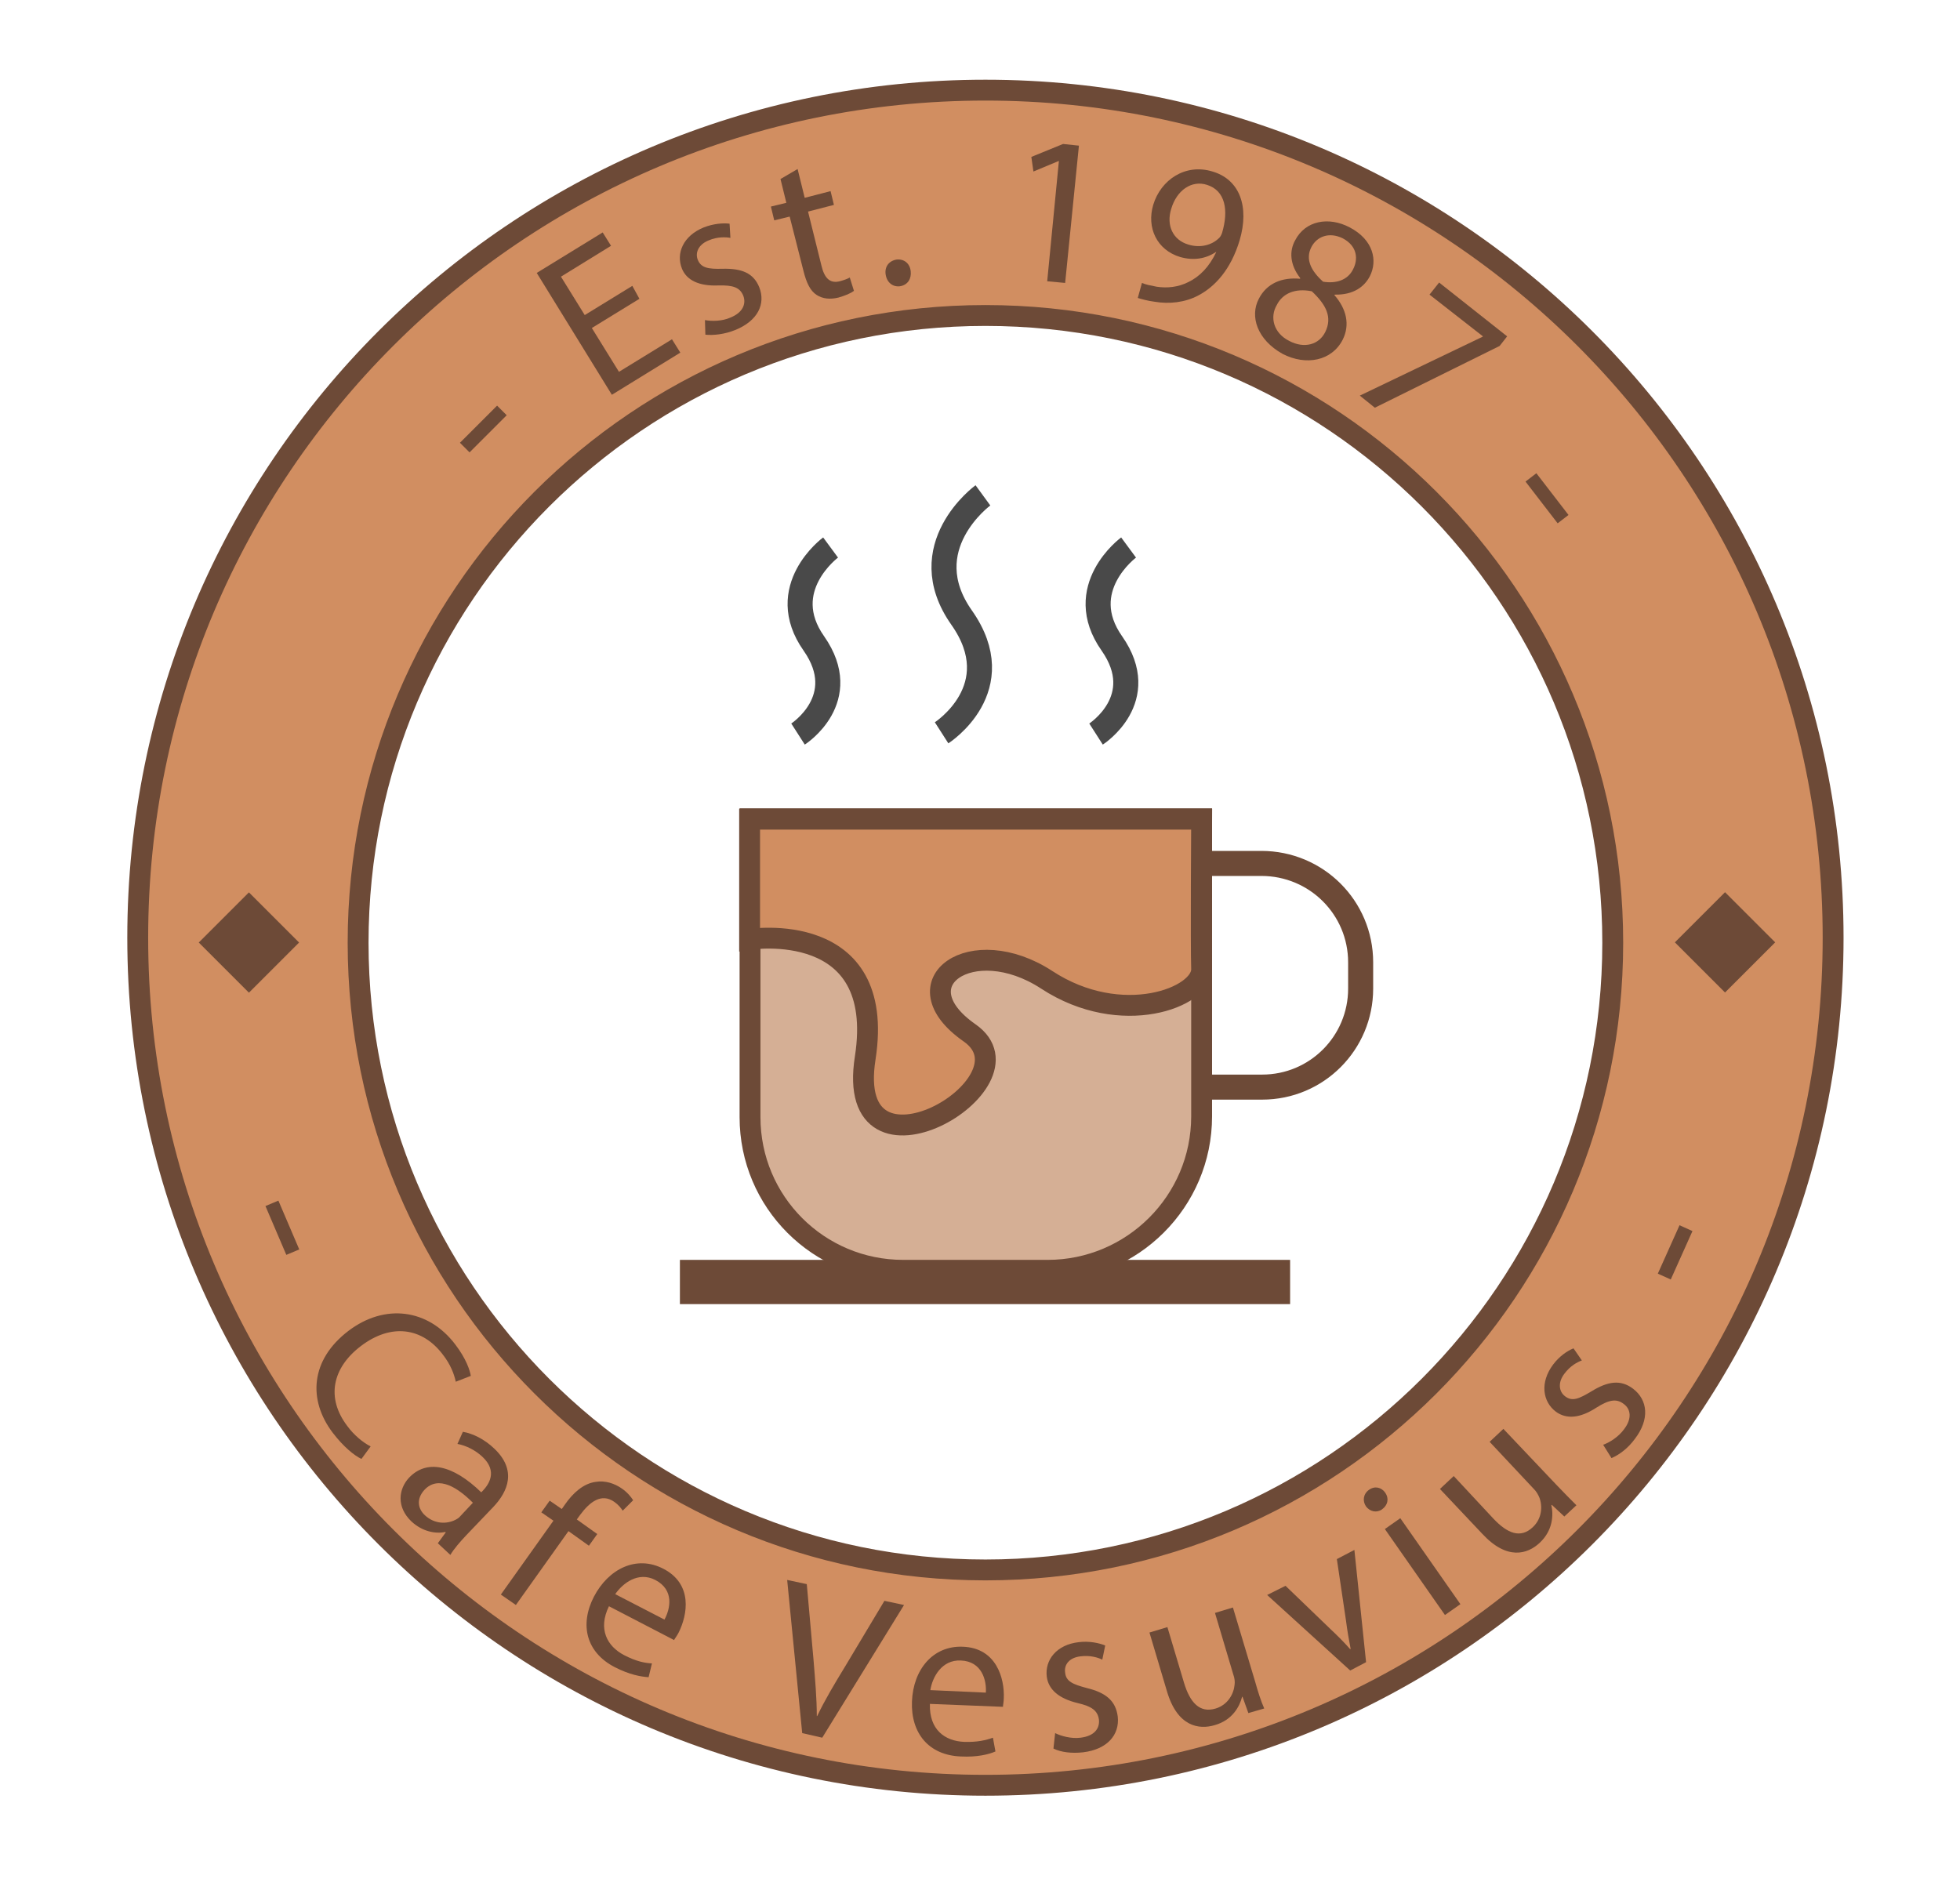 <?xml version="1.0" encoding="UTF-8" standalone="no"?>
<!-- Generator: Adobe Illustrator 27.0.0, SVG Export Plug-In . SVG Version: 6.00 Build 0)  -->

<svg
   version="1.1"
   id="Layer_1"
   x="0px"
   y="0px"
   viewBox="0 0 469.6 454.6"
   style="enable-background:new 0 0 469.6 454.6;"
   xml:space="preserve"
   sodipodi:docname="CaféVesuviusLogo3.svg"
   inkscape:version="1.1.2 (b8e25be833, 2022-02-05)"
   xmlns:inkscape="http://www.inkscape.org/namespaces/inkscape"
   xmlns:sodipodi="http://sodipodi.sourceforge.net/DTD/sodipodi-0.dtd"
   xmlns="http://www.w3.org/2000/svg"
   xmlns:svg="http://www.w3.org/2000/svg"
   xmlns:ns="&amp;ns_sfw;"><defs
   id="defs1146" /><sodipodi:namedview
   id="namedview1144"
   pagecolor="#ffffff"
   bordercolor="#666666"
   borderopacity="1.0"
   inkscape:pageshadow="2"
   inkscape:pageopacity="0.0"
   inkscape:pagecheckerboard="0"
   showgrid="false"
   inkscape:zoom="1.2116942"
   inkscape:cx="210.03649"
   inkscape:cy="250.47574"
   inkscape:window-width="1920"
   inkscape:window-height="1001"
   inkscape:window-x="-9"
   inkscape:window-y="-9"
   inkscape:window-maximized="1"
   inkscape:current-layer="Layer_1" />
<style
   type="text/css"
   id="style1067">
	.st0{fill:none;stroke:#000000;stroke-width:9;stroke-miterlimit:10;}
	.st1{fill:none;stroke:#000000;stroke-width:12;stroke-miterlimit:10;}
	.st2{fill:#333333;}
	.st3{fill:#FF0000;}
	.st4{fill:#FFFFFF;}
	.st5{fill:#5C415D;}
	.st6{fill:none;stroke:#FFFFFF;stroke-miterlimit:10;}
	.st7{fill:none;stroke:#FFFFFF;stroke-linecap:round;stroke-miterlimit:10;}
	.st8{stroke:#FFFFFF;stroke-width:1.5;stroke-miterlimit:10;}
	.st9{fill:#F098A4;}
	.st10{fill:none;stroke:#742390;stroke-miterlimit:10;}
	.st11{fill:none;stroke:#742390;stroke-linecap:round;stroke-miterlimit:10;}
	.st12{stroke:#742390;stroke-width:1.5;stroke-miterlimit:10;}
	.st13{fill:#291D5E;}
	.st14{fill:none;}
	.st15{fill:#CE6C9F;}
	.st16{fill:#402471;}
	.st17{fill:#742A90;}
	.st18{fill:none;stroke:#FFFFFF;stroke-width:2;stroke-miterlimit:10;}
	.st19{fill:none;stroke:#FFFFFF;stroke-width:2;stroke-linecap:round;stroke-miterlimit:10;}
	.st20{stroke:#FFFFFF;stroke-width:2;stroke-miterlimit:10;}
	.st21{fill:#AC4998;}
	.st22{fill:#462968;}
	.st23{enable-background:new    ;}
	.st24{fill:none;stroke:#FFFFFF;stroke-width:5;stroke-miterlimit:10;}
	.st25{fill:#F9F9F9;}
	.st26{fill:#742E90;}
	.st27{fill:#050000;}
	.st28{fill:#FFFDFD;}
	.st29{fill:#F9F9F9;stroke:#000000;stroke-width:2;stroke-miterlimit:10;}
	.st30{fill:#F9F9F9;stroke:#000000;stroke-miterlimit:10;}
	.st31{fill:#FFFFFF;stroke:#402471;stroke-miterlimit:10;}
	.st32{fill:#FFFFFF;stroke:#742E90;stroke-miterlimit:10;}
	.st33{fill:#F098A4;stroke:#FFFFFF;stroke-width:2;stroke-miterlimit:10;}
	.st34{fill:#FFFFFF;stroke:#F098A4;stroke-miterlimit:10;}
	.st35{fill:#FFFFFF;stroke:#FF0000;stroke-miterlimit:10;}
	.st36{fill:#742390;}
	.st37{fill:#231F20;}
	.st38{fill:#FFFFFF;stroke:#291D5E;stroke-miterlimit:10;}
	.st39{fill:#FFFFFF;stroke:#742390;stroke-width:2;stroke-miterlimit:10;}
	.st40{fill:none;stroke:#FFFFFF;stroke-width:7;stroke-miterlimit:10;}
	.st41{fill:none;stroke:#FFFFFF;stroke-width:4;stroke-miterlimit:10;}
	.st42{fill:none;stroke:#000000;stroke-width:14;stroke-miterlimit:10;}
	.st43{fill:#8E5928;stroke:#000000;stroke-width:10;stroke-miterlimit:10;}
	.st44{fill:none;stroke:#410300;stroke-width:9;stroke-miterlimit:10;}
	.st45{fill:#E29542;stroke:#000000;stroke-width:10;stroke-miterlimit:10;}
	.st46{fill:none;stroke:#494949;stroke-width:9;stroke-miterlimit:10;}
	.st47{stroke:#000000;stroke-width:9;stroke-miterlimit:10;}
	.st48{fill:#935837;stroke:#000000;stroke-width:10;stroke-miterlimit:10;}
	.st49{fill:#E29542;}
	.st50{fill:#080808;stroke:#000000;stroke-width:5;stroke-miterlimit:10;}
	.st51{fill:none;stroke:#090808;stroke-width:6;stroke-miterlimit:10;}
	.st52{fill:#6D4A37;stroke:#090808;stroke-width:5;stroke-miterlimit:10;}
	.st53{fill:#D18E61;stroke:#090808;stroke-width:5;stroke-miterlimit:10;}
	.st54{fill:none;stroke:#494949;stroke-width:6;stroke-miterlimit:10;}
	.st55{fill:#D5AF95;}
</style>
<rect
   x="165.4"
   y="304.4"
   class="st50"
   width="141.2"
   height="5.6"
   id="rect1071"
   style="stroke:#6d4a37;stroke-opacity:1;fill:#6d4a37;fill-opacity:1" />
<path
   class="st51"
   d="M326,230.6v6.3c0,13-10.5,23.6-23.6,23.6h-17.4c-3.2,0-5.7-2.6-5.7-5.7v-42.2c0-3.2,2.6-5.7,5.7-5.7h17.2  C315.4,206.9,326,217.5,326,230.6z"
   id="path1073"
   style="stroke:#6d4a37;stroke-opacity:1" />
<path
   class="st52"
   d="M251,304.4h-34.6c-20.3,0-36.7-16.4-36.7-36.7v-71.5h108.2v71.3C287.9,287.9,271.3,304.4,251,304.4z"
   id="path1075"
   style="fill:#d5af95;fill-opacity:1;stroke:#6d4a37;stroke-opacity:1" />
<path
   class="st53"
   d="M179.6,225.1c0,0,32.9-5.2,27.7,28.4c-5.3,33.6,42.2,6,25-6s0.6-24.4,18.5-12.7c17.9,11.7,37.3,4.2,37.1-2.6  c-0.2-5.6,0-35.9,0-35.9H179.6V225.1z"
   id="path1077"
   style="stroke:#6d4a37;stroke-opacity:1" />
<path
   class="st54"
   d="M199,131.2c0,0-13.3,9.8-4,23c9.3,13.3-3.8,21.7-3.8,21.7"
   id="path1079" />
<path
   class="st54"
   d="M235.5,118.7c0,0-17,12.4-5.1,29.3c11.9,16.9-4.8,27.6-4.8,27.6"
   id="path1081" />
<path
   class="st54"
   d="M270.4,131.2c0,0-13.3,9.8-4,23c9.3,13.3-3.8,21.7-3.8,21.7"
   id="path1083" />
<path
   class="st52"
   d="M236.1,21.6C123.9,21.6,33,112.5,33,224.7s90.9,203.1,203.1,203.1s203.1-90.9,203.1-203.1  S348.2,21.6,236.1,21.6z M236.1,376.2c-83,0-150.3-67.3-150.3-150.3S153,75.6,236.1,75.6s150.3,67.3,150.3,150.3  S319.1,376.2,236.1,376.2z"
   id="path1085"
   style="fill:#d18e61;fill-opacity:1;stroke:#6d4a37;stroke-opacity:1" />
<g
   id="g1107"
   style="fill:#6d4a37;fill-opacity:1">
	<path
   class="st55"
   d="M119.1,97.2l2.3,2.3l-8.9,8.9l-2.3-2.3L119.1,97.2z"
   id="path1087"
   style="fill:#6d4a37;fill-opacity:1" />
	<path
   class="st55"
   d="M153.2,71.6l-11.4,7l6.5,10.5l12.7-7.8l2,3.2l-16.4,10.1l-18-29.2l15.8-9.7l2,3.2l-12,7.4l5.7,9.2l11.4-7   L153.2,71.6z"
   id="path1089"
   style="fill:#6d4a37;fill-opacity:1" />
	<path
   class="st55"
   d="M168.9,76.7c1.6,0.3,4.1,0.3,6.1-0.6c3-1.2,3.8-3.3,3.1-5.2c-0.8-2-2.4-2.6-6-2.5c-4.7,0.2-7.6-1.3-8.7-4   c-1.5-3.7,0.3-7.9,5.2-9.9c2.3-0.9,4.6-1.1,6.2-0.9l0.2,3.4c-1.1-0.2-3.1-0.3-5.2,0.6c-2.5,1-3.3,3-2.6,4.7   c0.8,1.9,2.5,2.2,5.9,2.1c4.6-0.1,7.4,1,8.8,4.4c1.6,4-0.3,8.1-5.8,10.3c-2.5,1-5.1,1.3-7.1,1.1L168.9,76.7z"
   id="path1091"
   style="fill:#6d4a37;fill-opacity:1" />
	<path
   class="st55"
   d="M191.1,40.5l1.7,6.9l6.2-1.6l0.8,3.3l-6.2,1.6l3.2,12.9c0.7,3,2,4.4,4.4,3.8c1.1-0.3,1.9-0.6,2.4-0.9l1,3.2   c-0.8,0.6-2,1.1-3.7,1.6c-2,0.5-3.8,0.3-5.2-0.6c-1.6-1-2.5-3-3.2-5.8l-3.3-13l-3.7,0.9l-0.8-3.3l3.7-0.9l-1.4-5.7L191.1,40.5z"
   id="path1093"
   style="fill:#6d4a37;fill-opacity:1" />
	<path
   class="st55"
   d="M212.2,65.8c-0.3-1.9,0.8-3.3,2.6-3.6c1.8-0.2,3.2,0.9,3.4,2.8c0.2,1.8-0.7,3.3-2.6,3.6   C213.9,68.8,212.5,67.7,212.2,65.8z"
   id="path1095"
   style="fill:#6d4a37;fill-opacity:1" />
	<path
   class="st55"
   d="M253.7,38.6l-0.1,0l-6,2.5l-0.5-3.5l7.6-3.1l3.8,0.4l-3.3,32.9l-4.3-0.4L253.7,38.6z"
   id="path1097"
   style="fill:#6d4a37;fill-opacity:1" />
	<path
   class="st55"
   d="M273.6,67.8c0.9,0.4,2,0.6,3.5,0.9c2.6,0.4,5.2,0.1,7.6-1.1c2.7-1.3,5-3.6,6.7-7.2l-0.1,0   c-2.4,1.6-5.3,2.1-8.5,1.2c-5.7-1.7-8.1-7.1-6.5-12.5c1.8-6,7.7-10,14.2-8c6.5,1.9,8.9,8.4,6.5,16.5c-2.1,7-5.9,11.1-9.9,13.2   c-3.2,1.7-7,2.1-10.5,1.5c-1.6-0.2-3-0.6-4-0.9L273.6,67.8z M280.6,50.1c-1.2,3.9,0.4,7.4,4.1,8.5c2.9,0.9,5.6,0.1,7.2-1.4   c0.4-0.3,0.7-0.8,0.9-1.4c1.6-5.4,0.8-10.1-3.6-11.5C285.5,43.1,281.9,45.6,280.6,50.1z"
   id="path1099"
   style="fill:#6d4a37;fill-opacity:1" />
	<path
   class="st55"
   d="M301.6,71.6c1.9-3.7,5.5-5.2,9.9-4.8l0-0.2c-2.5-3.2-2.6-6.5-1.2-9c2.4-4.7,8-5.8,13.1-3.1   c5.7,3,6.7,8,4.8,11.7c-1.3,2.5-3.9,4.5-8.4,4.4l-0.1,0.1c2.9,3.3,3.8,7.1,2,10.7c-2.6,5.1-8.8,6.3-14.4,3.4   C301.2,81.4,299.4,75.8,301.6,71.6z M317.5,79.6c1.8-3.6,0.2-6.6-3.2-9.8c-4-0.8-7,0.5-8.4,3.3c-1.7,2.9-0.8,6.7,3,8.6   C312.5,83.6,316,82.6,317.5,79.6z M314.2,59.2c-1.5,2.9-0.1,5.7,2.8,8.3c3,0.5,5.9-0.3,7.2-3c1.2-2.3,1.1-5.5-2.5-7.4   C318.4,55.5,315.5,56.7,314.2,59.2z"
   id="path1101"
   style="fill:#6d4a37;fill-opacity:1" />
	<path
   class="st55"
   d="M361.1,80.6l-1.8,2.3l-29.9,14.8l-3.6-2.9l29.4-14.1l0.1-0.1l-12.8-10l2.3-2.9L361.1,80.6z"
   id="path1103"
   style="fill:#6d4a37;fill-opacity:1" />
	<path
   class="st55"
   d="M375.8,123.4l-2.6,2l-7.7-10l2.6-2L375.8,123.4z"
   id="path1105"
   style="fill:#6d4a37;fill-opacity:1" />
</g>
<g
   id="g1137"
   style="fill:#6d4a37;fill-opacity:1">
	<path
   class="st55"
   d="M71.7,299.4l-3.1,1.3l-5-11.7l3.1-1.3L71.7,299.4z"
   id="path1109"
   style="fill:#6d4a37;fill-opacity:1" />
	<path
   class="st55"
   d="M86.6,349.6c-1.7-0.8-4.3-2.9-6.9-6.3c-5.9-7.8-5.4-17.4,3.8-24.4c8.7-6.6,19.1-5.3,25.6,3.3   c2.6,3.4,3.5,6.2,3.7,7.5l-3.6,1.4c-0.4-1.9-1.3-4.2-3.1-6.5c-4.9-6.5-12.4-7.6-19.7-2c-6.8,5.2-8.3,12.4-3.2,19.1   c1.6,2.2,3.8,4,5.6,4.9L86.6,349.6z"
   id="path1111"
   style="fill:#6d4a37;fill-opacity:1" />
	<path
   class="st55"
   d="M104.9,369.8l1.9-2.6l-0.1-0.1c-2.4,0.5-5.5-0.1-8.1-2.5c-3.7-3.5-3.1-7.8-0.6-10.5   c4.2-4.4,10.4-3.2,17.3,3.5l0.4-0.4c1.4-1.5,3.6-4.6-0.1-8.1c-1.7-1.6-3.9-2.7-6-3.1l1.3-2.9c2.4,0.4,5.2,1.8,7.5,4   c5.5,5.2,3.3,10.3-0.2,14l-6.5,6.8c-1.5,1.6-2.9,3.2-3.8,4.7L104.9,369.8z M113.3,360.1c-3.5-3.5-8.2-6.7-11.6-3.1   c-2,2.2-1.6,4.5,0.1,6.1c2.4,2.2,5.3,2.1,7.3,1.1c0.4-0.2,0.9-0.5,1.2-0.9L113.3,360.1z"
   id="path1113"
   style="fill:#6d4a37;fill-opacity:1" />
	<path
   class="st55"
   d="M120,382.1l12.6-17.7l-2.9-2l2-2.8l2.9,2l0.7-1c2-2.9,4.5-5.1,7.4-5.5c2.3-0.4,4.6,0.4,6.3,1.6   c1.3,0.9,2.2,2,2.7,2.8l-2.5,2.5c-0.4-0.6-1-1.4-2-2.1c-3.1-2.2-5.9,0-8.2,3.1l-0.8,1.1l4.9,3.5l-2,2.8l-4.9-3.5l-12.6,17.7   L120,382.1z"
   id="path1115"
   style="fill:#6d4a37;fill-opacity:1" />
	<path
   class="st55"
   d="M145.9,384.9c-2.7,5.5-0.4,9.6,3.6,11.7c2.9,1.5,4.9,1.9,6.7,2l-0.8,3.3c-1.8-0.1-4.6-0.6-8.1-2.4   c-6.8-3.5-8.5-10.1-5-16.9c3.5-6.7,10.2-10,16.6-6.7c7.2,3.7,5.8,11.1,3.7,15.3c-0.4,0.8-0.9,1.4-1.1,1.8L145.9,384.9z    M159.2,388.1c1.4-2.6,2.4-7.1-2.2-9.5c-4.1-2.1-7.8,0.8-9.6,3.4L159.2,388.1z"
   id="path1117"
   style="fill:#6d4a37;fill-opacity:1" />
	<path
   class="st55"
   d="M192.2,415.3l-3.6-36.7l4.7,1l1.6,18c0.4,4.9,0.8,9.4,0.8,13.6l0.1,0c1.8-3.8,4.2-7.8,6.7-11.9l9.4-15.7   l4.7,1L197,416.4L192.2,415.3z"
   id="path1119"
   style="fill:#6d4a37;fill-opacity:1" />
	<path
   class="st55"
   d="M222.8,408.3c-0.2,6.2,3.6,8.9,8.2,9.1c3.2,0.1,5.2-0.4,6.9-1l0.6,3.3c-1.6,0.7-4.4,1.4-8.3,1.2   c-7.7-0.3-12-5.6-11.7-13.2c0.3-7.6,5-13.4,12.2-13.1c8.1,0.3,10,7.7,9.8,12.3c0,0.9-0.2,1.7-0.2,2.1L222.8,408.3z M236.2,405.6   c0.2-2.9-0.9-7.5-6-7.7c-4.6-0.2-6.8,4-7.3,7.1L236.2,405.6z"
   id="path1121"
   style="fill:#6d4a37;fill-opacity:1" />
	<path
   class="st55"
   d="M252.8,415.3c1.4,0.7,3.9,1.4,6.1,1.1c3.3-0.4,4.6-2.2,4.4-4.3c-0.3-2.2-1.7-3.2-5.1-4   c-4.6-1.1-7-3.3-7.4-6.3c-0.5-4,2.3-7.7,7.7-8.3c2.5-0.3,4.8,0.2,6.3,0.8l-0.7,3.4c-1-0.5-2.9-1.1-5.2-0.8c-2.7,0.3-4,2-3.7,3.9   c0.2,2.1,1.8,2.8,5.2,3.7c4.5,1.1,6.9,3,7.4,6.8c0.5,4.4-2.5,7.9-8.3,8.6c-2.7,0.3-5.3,0-7.1-0.9L252.8,415.3z"
   id="path1123"
   style="fill:#6d4a37;fill-opacity:1" />
	<path
   class="st55"
   d="M300.7,402.9c0.7,2.5,1.4,4.7,2.2,6.5l-3.8,1.1l-1.4-3.9l-0.1,0c-0.6,2.3-2.3,5.6-6.6,6.8   c-3.7,1.1-8.9,0.4-11.4-8.1l-4.2-14.1l4.3-1.3l4,13.4c1.4,4.6,3.7,7.3,7.6,6.1c2.9-0.9,4.3-3.5,4.5-5.7c0.1-0.7,0-1.6-0.3-2.4   l-4.4-14.8l4.3-1.3L300.7,402.9z"
   id="path1125"
   style="fill:#6d4a37;fill-opacity:1" />
	<path
   class="st55"
   d="M308,380l10.8,10.4c1.8,1.7,3.3,3.2,4.7,4.8l0.1-0.1c-0.4-2.1-0.8-4.3-1.1-6.7l-2.2-14.8l4.2-2.2l2.8,26.9   l-3.8,2l-19.9-18.1L308,380z"
   id="path1127"
   style="fill:#6d4a37;fill-opacity:1" />
	<path
   class="st55"
   d="M331.9,357.7c0.9,1.3,0.7,2.9-0.8,4c-1.3,0.9-2.9,0.5-3.8-0.7c-0.9-1.3-0.7-3,0.7-4   C329.4,356,331,356.4,331.9,357.7z M346.2,387l-14.4-20.6l3.7-2.6l14.4,20.6L346.2,387z"
   id="path1129"
   style="fill:#6d4a37;fill-opacity:1" />
	<path
   class="st55"
   d="M372.9,355.8c1.8,1.9,3.4,3.5,4.8,4.9l-2.9,2.7l-3-2.8l-0.1,0.1c0.5,2.3,0.4,6-2.8,9   c-2.9,2.7-7.8,4.3-13.8-2.2l-10.1-10.7l3.3-3.1l9.5,10.2c3.3,3.5,6.5,4.9,9.5,2c2.2-2.1,2.3-5.1,1.5-7.1c-0.3-0.7-0.7-1.4-1.3-2   l-10.6-11.3l3.3-3.1L372.9,355.8z"
   id="path1131"
   style="fill:#6d4a37;fill-opacity:1" />
	<path
   class="st55"
   d="M384.1,346.2c1.5-0.5,3.7-1.9,5-3.7c2-2.6,1.6-4.9-0.1-6.1c-1.7-1.3-3.5-1-6.5,0.9c-4,2.6-7.2,2.8-9.7,1   c-3.2-2.4-3.9-7-0.7-11.3c1.5-2,3.4-3.3,4.9-3.9l2,2.9c-1.1,0.4-2.8,1.3-4.2,3.2c-1.6,2.1-1.3,4.3,0.2,5.4c1.7,1.3,3.3,0.6,6.3-1.2   c3.9-2.4,7-2.9,10-0.6c3.5,2.7,4,7.3,0.4,12c-1.6,2.2-3.7,3.8-5.6,4.6L384.1,346.2z"
   id="path1133"
   style="fill:#6d4a37;fill-opacity:1" />
	<path
   class="st55"
   d="M402.4,293.6l3.1,1.4l-5.2,11.6l-3.1-1.4L402.4,293.6z"
   id="path1135"
   style="fill:#6d4a37;fill-opacity:1" />
</g>
<rect
   x="51.1"
   y="217.4"
   transform="matrix(0.707 0.707 -0.707 0.707 177.214 24.008)"
   class="st55"
   width="17"
   height="17"
   id="rect1139"
   style="fill:#6d4a37;fill-opacity:1" />
<rect
   x="404.8"
   y="217.4"
   transform="matrix(0.707 0.707 -0.707 0.707 280.812 -226.101)"
   class="st55"
   width="17"
   height="17"
   id="rect1141"
   style="fill:#6d4a37;fill-opacity:1" />
</svg>
